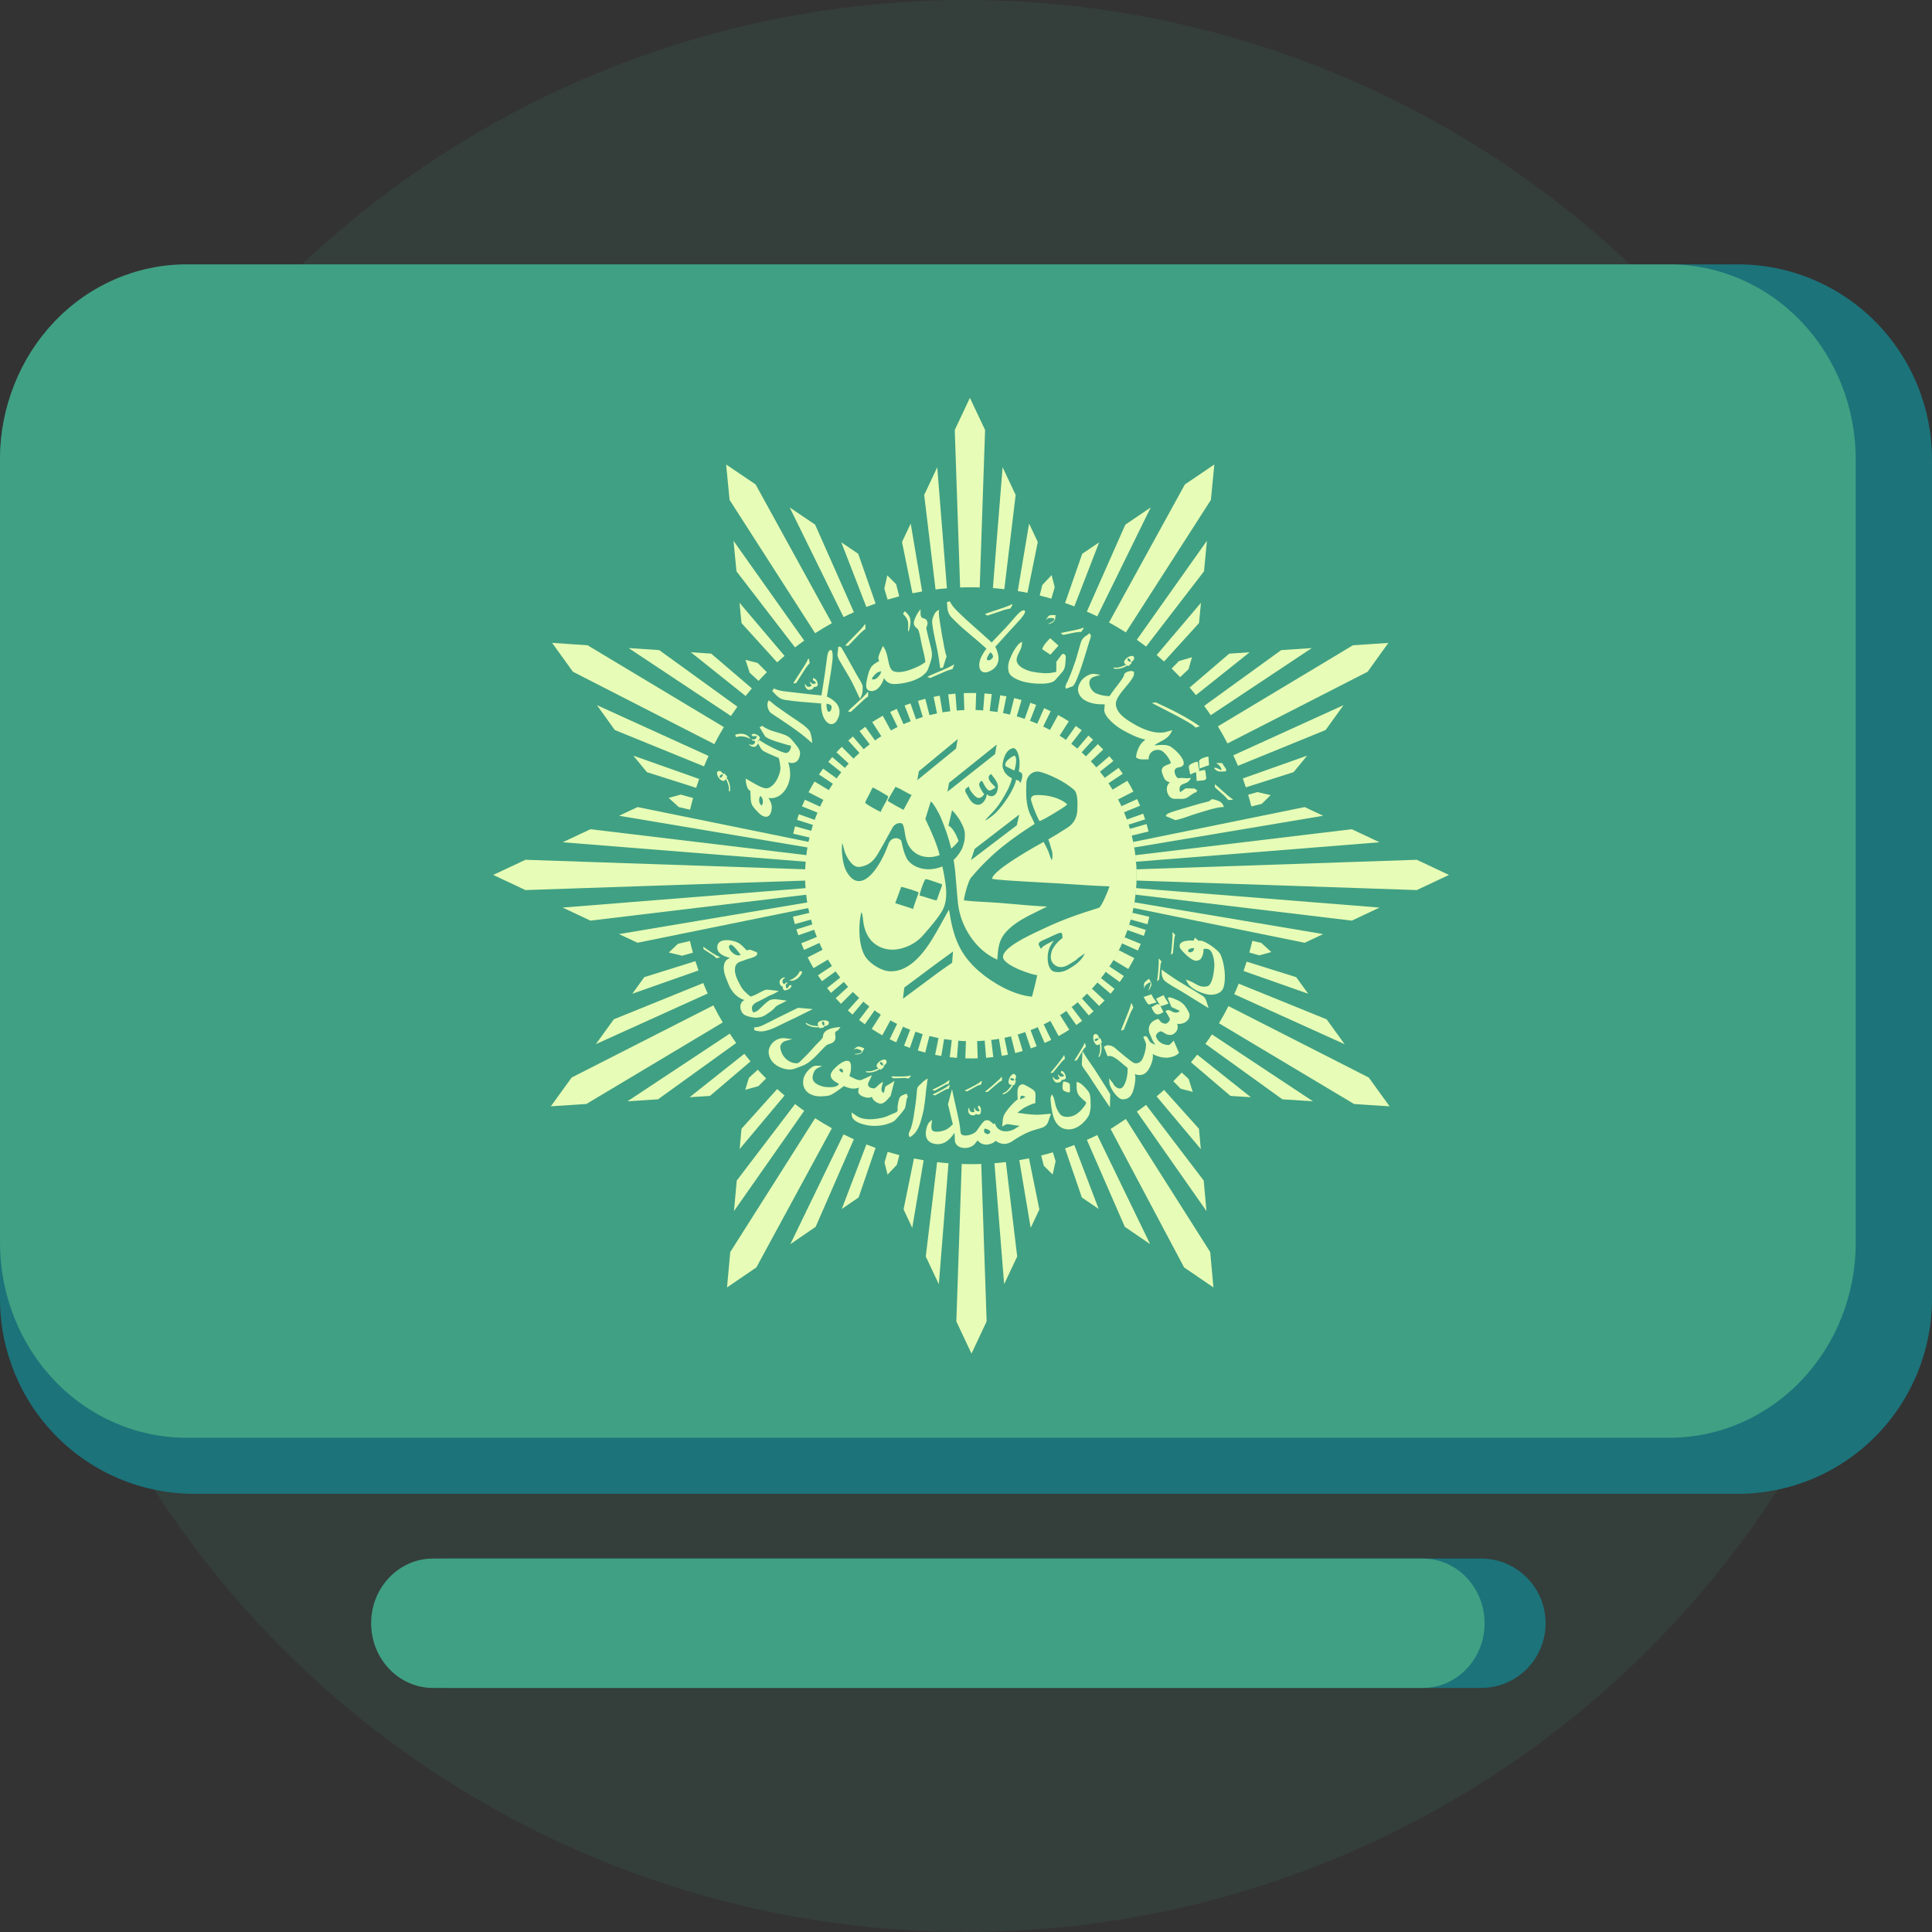<svg width="50" height="50" viewBox="0 0 50 50" fill="none" xmlns="http://www.w3.org/2000/svg">
<rect x="0" y="0" width="50" height="50" fill="#333333" stroke="none"/>
<circle cx="25" cy="25" r="25" fill="#40A083" fill-opacity="0.1"/>
<path d="M44.985 38.66H5.015C3.685 38.658 2.411 38.127 1.471 37.182C0.531 36.238 0.002 34.957 0 33.621V11.88C0.002 10.545 0.531 9.264 1.471 8.319C2.411 7.375 3.685 6.843 5.015 6.842H44.985C46.315 6.843 47.589 7.375 48.529 8.319C49.469 9.264 49.998 10.545 50 11.88V33.621C49.998 34.957 49.469 36.238 48.529 37.182C47.589 38.127 46.315 38.658 44.985 38.66Z" fill="#1C737A"/>
<path fill-rule="evenodd" clip-rule="evenodd" d="M10 42.009C10 41.084 10.746 40.335 11.667 40.335H38.333C39.254 40.335 40 41.084 40 42.009C40 42.934 39.254 43.684 38.333 43.684H11.667C10.746 43.684 10 42.934 10 42.009Z" fill="#1C737A"/>
<path d="M43.21 37.209H4.817C3.54 37.208 2.315 36.676 1.413 35.732C0.51 34.787 0.002 33.507 0 32.171V11.88C0.002 10.545 0.51 9.264 1.413 8.319C2.315 7.375 3.54 6.843 4.817 6.842H43.21C44.487 6.843 45.711 7.375 46.614 8.319C47.517 9.264 48.025 10.545 48.026 11.88V32.171C48.025 33.507 47.517 34.787 46.614 35.732C45.711 36.676 44.487 37.208 43.21 37.209Z" fill="#40A083"/>
<path fill-rule="evenodd" clip-rule="evenodd" d="M9.605 42.009C9.605 41.084 10.322 40.335 11.206 40.335H36.82C37.704 40.335 38.421 41.084 38.421 42.009C38.421 42.934 37.704 43.684 36.82 43.684H11.206C10.322 43.684 9.605 42.934 9.605 42.009Z" fill="#40A083"/>
<path fill-rule="evenodd" clip-rule="evenodd" d="M28.397 29.375L29.765 32.198L29.11 31.75L28.128 29.499C28.219 29.46 28.308 29.419 28.397 29.375ZM32.41 24.348L32.641 24.402L32.902 24.639L32.589 24.724L32.332 24.652C32.36 24.552 32.386 24.451 32.41 24.348ZM32.263 24.887L33.545 25.289L33.856 25.718L32.183 25.129C32.211 25.049 32.238 24.968 32.263 24.887ZM32.058 25.457C32.021 25.549 31.982 25.64 31.941 25.73L34.799 27.024L34.334 26.381L32.058 25.457ZM31.793 26.038L35.423 27.886L35.963 28.632L35.044 28.572L31.547 26.482C31.634 26.336 31.716 26.189 31.793 26.038ZM31.364 26.77L33.98 28.502L33.188 28.45L31.196 27.015C31.254 26.934 31.31 26.853 31.364 26.77ZM30.984 27.294C30.931 27.361 30.878 27.426 30.822 27.491L31.844 28.362L32.372 28.396L30.984 27.294ZM30.584 27.758L30.761 27.923L30.869 28.258L30.555 28.175L30.365 27.982C30.439 27.909 30.512 27.834 30.584 27.758ZM30.126 28.207L31.029 29.212L31.077 29.739L29.933 28.375C29.999 28.32 30.063 28.264 30.126 28.207ZM29.66 28.594C29.581 28.654 29.502 28.713 29.421 28.769L31.224 31.343L31.152 30.553L29.66 28.594ZM29.137 28.959L28.742 29.218L30.644 32.8L31.404 33.319L31.32 32.403L29.137 28.959ZM27.249 29.822L27.319 30.054L27.242 30.397L27.013 30.168L26.946 29.904C27.048 29.879 27.149 29.852 27.249 29.822ZM27.803 29.633C27.724 29.664 27.644 29.693 27.563 29.721L27.998 30.99L28.434 31.288L27.803 29.633ZM26.63 29.977L26.899 31.3L26.674 31.778L26.379 30.024C26.463 30.009 26.546 29.994 26.63 29.977ZM26.032 30.074L26.325 32.517L25.987 33.235L25.736 30.104C25.836 30.096 25.934 30.085 26.032 30.074ZM25.395 30.123L25.534 34.198L25.142 35.031L24.75 34.198L24.889 30.124C24.97 30.127 25.051 30.128 25.132 30.128C25.221 30.128 25.308 30.127 25.395 30.123ZM24.547 30.105L24.297 33.236L23.959 32.518L24.252 30.076C24.349 30.088 24.448 30.097 24.547 30.105ZM23.904 30.027L23.609 31.777L23.384 31.299L23.653 29.981C23.736 29.997 23.82 30.013 23.904 30.027ZM23.275 29.894L23.212 30.143L22.97 30.399L22.891 30.085L22.973 29.809C23.073 29.839 23.174 29.868 23.275 29.894ZM22.66 29.707L22.221 30.99L21.785 31.288L22.422 29.618C22.5 29.649 22.58 29.679 22.66 29.707ZM22.098 29.483C22.008 29.443 21.919 29.4 21.831 29.357L20.454 32.199L21.109 31.75L22.098 29.483ZM21.529 29.199L19.575 32.8L18.815 33.319L18.899 32.403L21.095 28.939C21.236 29.03 21.381 29.117 21.529 29.199ZM20.813 28.748L18.995 31.343L19.067 30.553L20.576 28.572C20.653 28.632 20.733 28.691 20.813 28.748ZM20.304 28.352C20.239 28.297 20.176 28.241 20.113 28.184L19.19 29.212L19.142 29.738L20.304 28.352ZM19.827 27.91L19.627 28.109L19.288 28.205L19.381 27.895L19.611 27.684C19.681 27.761 19.753 27.836 19.827 27.91ZM19.423 27.469L18.375 28.362L17.847 28.396L19.263 27.272C19.315 27.339 19.369 27.404 19.423 27.469ZM19.052 26.993C18.995 26.913 18.94 26.831 18.886 26.75L16.238 28.502L17.03 28.45L19.052 26.993ZM18.705 26.461C18.619 26.317 18.538 26.17 18.462 26.019L14.795 27.886L14.256 28.631L15.175 28.571L18.705 26.461ZM18.316 25.712L15.42 27.023L15.885 26.38L18.2 25.441C18.236 25.533 18.275 25.623 18.316 25.712ZM18.077 25.115C18.049 25.035 18.022 24.955 17.997 24.874L16.673 25.289L16.364 25.718L18.077 25.115ZM17.933 24.655L17.652 24.734L17.309 24.652L17.542 24.427L17.856 24.353C17.879 24.455 17.905 24.555 17.933 24.655ZM20.936 23.497C20.926 23.449 20.918 23.401 20.91 23.352L16.021 24.174L16.499 24.398L20.936 23.497ZM20.882 23.153L15.28 23.826L14.562 23.488L20.866 22.984C20.87 23.041 20.875 23.097 20.882 23.153ZM20.856 22.789C20.855 22.747 20.854 22.705 20.854 22.664C20.854 22.608 20.855 22.553 20.857 22.498L13.598 22.251L12.765 22.643L13.598 23.035L20.856 22.789ZM20.869 22.302L14.562 21.798L15.28 21.46L20.887 22.133C20.88 22.189 20.874 22.246 20.869 22.302ZM20.916 21.935C20.924 21.887 20.933 21.839 20.943 21.791L16.499 20.887L16.021 21.112L20.916 21.935ZM17.859 20.955L17.566 20.887L17.305 20.649L17.618 20.564L17.937 20.653C17.909 20.753 17.883 20.853 17.859 20.955ZM18.016 20.389L16.741 19.983L16.39 19.556L18.095 20.16C18.068 20.236 18.041 20.312 18.016 20.389ZM18.22 19.834C18.257 19.743 18.297 19.653 18.338 19.564L15.448 18.249L15.911 18.893L18.22 19.834ZM18.487 19.258L14.826 17.384L14.288 16.637L15.207 16.7L18.733 18.817C18.646 18.962 18.564 19.108 18.487 19.258ZM18.916 18.53L16.269 16.772L17.061 16.825L19.084 18.289C19.027 18.368 18.971 18.449 18.916 18.53ZM19.296 18.012C19.349 17.945 19.403 17.88 19.458 17.816L18.406 16.916L17.879 16.88L19.296 18.012ZM19.631 17.621L19.403 17.412L19.293 17.077L19.607 17.157L19.847 17.396C19.774 17.47 19.702 17.544 19.631 17.621ZM20.113 17.142L19.19 16.125L19.139 15.6L20.304 16.974C20.239 17.029 20.175 17.085 20.113 17.142ZM20.575 16.755C20.653 16.694 20.732 16.636 20.813 16.579L18.983 13.996L19.06 14.786L20.575 16.755ZM21.095 16.387C21.236 16.296 21.381 16.21 21.529 16.128L19.555 12.537L18.792 12.021L18.881 12.937L21.095 16.387ZM21.831 15.97L20.437 13.133L21.095 13.577L22.099 15.844C22.009 15.884 21.919 15.926 21.831 15.97ZM22.421 15.708C22.5 15.677 22.58 15.648 22.66 15.62L22.211 14.332L21.773 14.035L22.421 15.708ZM22.971 15.518L22.886 15.234L22.963 14.89L23.192 15.119L23.271 15.433C23.171 15.46 23.071 15.488 22.971 15.518ZM23.614 15.354L23.344 14.027L23.569 13.55L23.865 15.307C23.781 15.321 23.698 15.337 23.614 15.354ZM24.212 15.256L23.918 12.81L24.256 12.092L24.506 15.225C24.408 15.233 24.309 15.243 24.212 15.256ZM24.848 15.204L24.709 11.128L25.101 10.296L25.494 11.128L25.355 15.202C25.281 15.2 25.207 15.198 25.132 15.198C25.037 15.198 24.942 15.201 24.848 15.204ZM25.696 15.22L25.947 12.091L26.285 12.809L25.992 15.248C25.894 15.237 25.795 15.227 25.696 15.22ZM26.339 15.297L26.633 13.55L26.858 14.027L26.591 15.342C26.507 15.325 26.424 15.311 26.339 15.297ZM26.907 15.412L26.975 15.14L27.216 14.883L27.296 15.197L27.209 15.493C27.11 15.464 27.009 15.437 26.907 15.412ZM27.564 15.606L28.008 14.332L28.446 14.036L27.804 15.694C27.724 15.662 27.645 15.634 27.564 15.606ZM28.128 15.827C28.219 15.867 28.308 15.908 28.397 15.951L29.781 13.132L29.124 13.577L28.128 15.827ZM28.701 16.109L30.665 12.537L31.427 12.021L31.338 12.937L29.137 16.367C28.995 16.276 28.849 16.19 28.701 16.109ZM29.421 16.557L31.235 13.995L31.16 14.785L29.661 16.733C29.581 16.673 29.502 16.614 29.421 16.557ZM29.934 16.952C29.999 17.007 30.063 17.063 30.126 17.12L31.03 16.125L31.081 15.6L29.934 16.952ZM30.322 17.302L30.51 17.109L30.848 17.009L30.759 17.32L30.542 17.524C30.47 17.449 30.396 17.374 30.322 17.302ZM30.787 17.794L31.813 16.916L32.341 16.88L30.95 17.99C30.897 17.923 30.842 17.858 30.787 17.794ZM31.164 18.268C31.222 18.347 31.279 18.428 31.334 18.51L33.949 16.772L33.157 16.825L31.164 18.268ZM31.519 18.798C31.606 18.942 31.69 19.089 31.768 19.24L35.394 17.385L35.931 16.638L35.013 16.7L31.519 18.798ZM31.918 19.547L34.771 18.249L34.307 18.893L32.038 19.819C31.999 19.727 31.96 19.636 31.918 19.547ZM32.164 20.146C32.192 20.222 32.218 20.299 32.243 20.376L33.478 19.983L33.829 19.556L32.164 20.146ZM32.302 20.568L32.54 20.499L32.884 20.578L32.653 20.805L32.385 20.87C32.359 20.768 32.332 20.668 32.302 20.568ZM29.321 21.791L33.765 20.887L34.243 21.112L29.348 21.934C29.34 21.887 29.331 21.839 29.321 21.791ZM34.984 21.46L29.378 22.133C29.384 22.189 29.39 22.245 29.395 22.302L35.702 21.798L34.984 21.46ZM29.382 23.153L34.984 23.826L35.702 23.488L29.398 22.984C29.395 23.041 29.389 23.097 29.382 23.153ZM29.329 23.497L33.765 24.399L34.243 24.174L29.355 23.352C29.347 23.401 29.338 23.449 29.329 23.497ZM36.666 22.251L37.499 22.643L36.666 23.035L29.409 22.789C29.41 22.747 29.411 22.705 29.411 22.664C29.411 22.608 29.41 22.553 29.407 22.498L36.666 22.251Z" fill="#E7FCB6"/>
<path fill-rule="evenodd" clip-rule="evenodd" d="M29.236 21.452L29.673 21.326C29.692 21.39 29.709 21.454 29.725 21.518L29.284 21.626C29.269 21.567 29.253 21.509 29.236 21.452ZM21.007 23.793L20.57 23.916C20.552 23.852 20.536 23.789 20.521 23.725L20.964 23.621C20.976 23.678 20.991 23.736 21.007 23.793ZM29.303 23.623L29.745 23.726C29.73 23.791 29.714 23.855 29.696 23.919L29.258 23.797C29.274 23.74 29.289 23.681 29.303 23.623ZM29.22 23.93L29.653 24.067C29.637 24.118 29.62 24.169 29.602 24.22L29.173 24.069C29.189 24.023 29.205 23.977 29.22 23.93ZM29.102 24.257L29.523 24.428C29.5 24.486 29.475 24.544 29.449 24.6L29.035 24.413C29.059 24.362 29.081 24.309 29.102 24.257ZM28.951 24.59C28.907 24.676 28.86 24.761 28.811 24.844L29.2 25.077C29.255 24.985 29.307 24.892 29.356 24.796L28.951 24.59ZM28.706 25.009L29.085 25.26C29.05 25.312 29.015 25.364 28.978 25.415L28.61 25.149C28.643 25.104 28.675 25.057 28.706 25.009ZM28.489 25.31C28.459 25.348 28.428 25.385 28.396 25.423L28.742 25.717C28.776 25.676 28.811 25.634 28.844 25.592L28.489 25.31ZM28.254 25.582L28.586 25.892C28.54 25.94 28.494 25.988 28.446 26.034L28.128 25.711C28.171 25.669 28.213 25.626 28.254 25.582ZM27.996 25.835C27.96 25.868 27.923 25.9 27.886 25.931L28.178 26.279C28.219 26.244 28.259 26.209 28.3 26.172L27.996 25.835ZM27.73 26.057L28.005 26.418C27.955 26.456 27.905 26.493 27.854 26.529L27.593 26.157C27.64 26.124 27.685 26.091 27.73 26.057ZM27.431 26.267C27.35 26.318 27.266 26.368 27.181 26.414L27.397 26.813C27.491 26.762 27.584 26.707 27.673 26.649L27.431 26.267ZM27.007 26.504L27.205 26.913C27.149 26.94 27.092 26.966 27.035 26.992L26.854 26.575C26.905 26.553 26.957 26.529 27.007 26.504ZM26.668 26.653L26.829 27.077C26.779 27.096 26.729 27.115 26.677 27.133L26.53 26.703C26.577 26.687 26.622 26.67 26.668 26.653ZM26.337 26.765L26.467 27.2C26.403 27.219 26.339 27.237 26.274 27.253L26.163 26.812C26.221 26.798 26.279 26.782 26.337 26.765ZM25.994 26.851L26.085 27.296C26.032 27.306 25.979 27.316 25.926 27.325L25.851 26.877C25.899 26.869 25.946 26.861 25.994 26.851ZM25.652 26.906L25.706 27.357C25.645 27.365 25.583 27.371 25.52 27.376L25.483 26.923C25.54 26.919 25.596 26.913 25.652 26.906ZM25.288 26.935L25.303 27.389C25.247 27.391 25.19 27.392 25.134 27.392C25.083 27.392 25.033 27.391 24.983 27.39L24.998 26.936C25.043 26.937 25.089 26.938 25.134 26.938C25.185 26.938 25.237 26.937 25.288 26.935ZM24.802 26.925L24.766 27.378C24.704 27.373 24.641 27.368 24.579 27.36L24.633 26.909C24.69 26.915 24.746 26.921 24.802 26.925ZM24.435 26.881L24.36 27.329C24.306 27.32 24.253 27.31 24.201 27.3L24.291 26.854C24.339 26.864 24.387 26.873 24.435 26.881ZM24.056 26.8L23.945 27.241C23.881 27.224 23.817 27.206 23.754 27.187L23.883 26.752C23.941 26.768 23.998 26.785 24.056 26.8ZM23.695 26.689L23.548 27.119C23.497 27.101 23.447 27.082 23.397 27.062L23.559 26.638C23.604 26.655 23.65 26.672 23.695 26.689ZM23.375 26.559L23.194 26.975C23.136 26.95 23.08 26.923 23.025 26.895L23.223 26.486C23.273 26.512 23.324 26.536 23.375 26.559ZM23.05 26.395C22.967 26.348 22.884 26.297 22.804 26.245L22.561 26.628C22.65 26.687 22.741 26.742 22.834 26.794L23.05 26.395ZM22.643 26.136L22.382 26.508C22.332 26.471 22.282 26.434 22.233 26.396L22.508 26.035C22.552 26.069 22.598 26.103 22.643 26.136ZM22.354 25.909C22.317 25.877 22.28 25.845 22.245 25.813L21.942 26.15C21.981 26.186 22.021 26.222 22.062 26.257L22.354 25.909ZM22.085 25.658L21.764 25.978C21.717 25.931 21.672 25.883 21.627 25.834L21.962 25.527C22.002 25.572 22.043 25.615 22.085 25.658ZM21.852 25.4C21.821 25.363 21.79 25.326 21.76 25.288L21.405 25.57C21.438 25.612 21.472 25.654 21.506 25.695L21.852 25.4ZM21.641 25.128L21.273 25.393C21.237 25.343 21.202 25.291 21.168 25.24L21.547 24.989C21.577 25.036 21.609 25.082 21.641 25.128ZM21.444 24.824C21.396 24.741 21.35 24.657 21.306 24.571L20.902 24.777C20.95 24.872 21 24.965 21.054 25.056L21.444 24.824ZM21.223 24.396L20.809 24.583C20.784 24.527 20.76 24.47 20.737 24.412L21.157 24.241C21.179 24.293 21.201 24.345 21.223 24.396ZM21.089 24.055L20.66 24.205C20.643 24.155 20.626 24.104 20.61 24.053L21.044 23.917C21.058 23.964 21.073 24.009 21.089 24.055ZM20.97 21.679L20.527 21.576C20.542 21.512 20.559 21.448 20.576 21.385L21.014 21.507C20.998 21.564 20.983 21.621 20.97 21.679ZM21.06 21.356L20.627 21.218C20.643 21.17 20.659 21.121 20.676 21.073L21.105 21.225C21.089 21.268 21.074 21.312 21.06 21.356ZM21.176 21.039L20.755 20.868C20.779 20.81 20.804 20.754 20.83 20.697L21.243 20.885C21.22 20.936 21.198 20.988 21.176 21.039ZM21.329 20.711C21.373 20.625 21.42 20.542 21.469 20.46L21.08 20.226C21.025 20.317 20.973 20.409 20.925 20.504L21.329 20.711ZM21.573 20.296L21.195 20.044C21.23 19.993 21.265 19.942 21.302 19.892L21.67 20.158C21.637 20.204 21.604 20.25 21.573 20.296ZM21.79 20C21.821 19.962 21.851 19.925 21.883 19.889L21.538 19.593C21.503 19.634 21.469 19.675 21.435 19.717L21.79 20ZM21.982 19.777L21.648 19.47C21.692 19.421 21.737 19.374 21.784 19.328L22.105 19.648C22.063 19.69 22.022 19.733 21.982 19.777ZM22.258 19.502C22.293 19.469 22.33 19.438 22.367 19.406L22.073 19.06C22.033 19.095 21.993 19.13 21.953 19.166L22.258 19.502ZM22.522 19.281L22.245 18.921C22.294 18.883 22.344 18.846 22.395 18.81L22.657 19.18C22.611 19.212 22.566 19.246 22.522 19.281ZM22.818 19.07C22.899 19.018 22.982 18.969 23.065 18.922L22.846 18.524C22.753 18.576 22.662 18.63 22.573 18.688L22.818 19.07ZM23.238 18.832L23.038 18.424C23.094 18.397 23.15 18.37 23.207 18.345L23.391 18.76C23.339 18.783 23.289 18.807 23.238 18.832ZM23.575 18.682L23.411 18.259C23.461 18.239 23.512 18.22 23.562 18.203L23.712 18.631C23.666 18.648 23.62 18.665 23.575 18.682ZM23.887 18.574L23.757 18.139C23.82 18.119 23.883 18.102 23.947 18.085L24.059 18.525C24.001 18.54 23.944 18.556 23.887 18.574ZM24.253 18.479L24.162 18.035C24.214 18.023 24.267 18.013 24.32 18.004L24.395 18.452C24.348 18.46 24.3 18.469 24.253 18.479ZM24.594 18.422L24.54 17.971C24.602 17.963 24.664 17.957 24.726 17.951L24.762 18.404C24.706 18.409 24.65 18.415 24.594 18.422ZM24.958 18.392L24.942 17.938C25.006 17.935 25.07 17.934 25.134 17.934C25.177 17.934 25.22 17.935 25.263 17.936L25.248 18.39C25.21 18.389 25.172 18.388 25.134 18.388C25.074 18.388 25.016 18.389 24.958 18.392ZM25.443 18.399L25.479 17.946C25.541 17.951 25.604 17.957 25.666 17.963L25.612 18.415C25.556 18.409 25.499 18.404 25.443 18.399ZM25.811 18.442L25.887 17.994C25.94 18.003 25.993 18.012 26.046 18.022L25.955 18.468C25.907 18.458 25.859 18.449 25.811 18.442ZM26.136 18.507L26.246 18.066C26.311 18.081 26.375 18.099 26.438 18.117L26.309 18.552C26.252 18.537 26.195 18.521 26.136 18.507ZM26.515 18.617L26.665 18.188C26.715 18.206 26.766 18.224 26.816 18.243L26.652 18.667C26.607 18.65 26.561 18.633 26.515 18.617ZM26.838 18.743L27.022 18.328C27.079 18.353 27.136 18.379 27.192 18.406L26.992 18.814C26.941 18.789 26.89 18.765 26.838 18.743ZM27.166 18.903C27.251 18.95 27.334 18.999 27.416 19.05L27.661 18.668C27.571 18.611 27.479 18.556 27.384 18.505L27.166 18.903ZM27.579 19.159L27.842 18.788C27.893 18.824 27.944 18.861 27.994 18.899L27.716 19.259C27.671 19.225 27.626 19.191 27.579 19.159ZM27.873 19.384C27.911 19.415 27.948 19.447 27.984 19.48L28.289 19.144C28.249 19.108 28.209 19.072 28.167 19.038L27.873 19.384ZM28.095 19.583L28.412 19.258C28.46 19.304 28.507 19.351 28.552 19.398L28.222 19.71C28.18 19.666 28.138 19.624 28.095 19.583ZM28.365 19.866C28.397 19.903 28.428 19.94 28.458 19.978L28.813 19.695C28.78 19.654 28.745 19.612 28.71 19.571L28.365 19.866ZM28.581 20.137L28.949 19.871C28.986 19.921 29.022 19.972 29.057 20.024L28.679 20.276C28.648 20.228 28.615 20.182 28.581 20.137ZM28.785 20.44C28.836 20.522 28.884 20.607 28.929 20.693L29.333 20.485C29.284 20.39 29.231 20.298 29.175 20.206L28.785 20.44ZM29.015 20.868L29.429 20.68C29.455 20.736 29.481 20.794 29.505 20.852L29.084 21.023C29.062 20.971 29.039 20.92 29.015 20.868ZM29.157 21.211C29.173 21.255 29.188 21.298 29.203 21.343L29.636 21.205C29.62 21.156 29.603 21.107 29.585 21.059L29.157 21.211Z" fill="#E7FCB6"/>
<path fill-rule="evenodd" clip-rule="evenodd" d="M29.416 22.66C29.416 25.027 27.495 26.947 25.126 26.947C22.756 26.947 20.835 25.027 20.835 22.66C20.835 20.292 22.756 18.373 25.126 18.373C27.495 18.373 29.416 20.292 29.416 22.66ZM27.172 24.504C27.192 24.462 27.24 24.384 27.274 24.338C27.253 24.352 27.219 24.369 27.18 24.389C27.085 24.437 26.963 24.498 26.941 24.561L26.885 24.46C26.867 24.387 26.92 24.364 27.05 24.307C27.102 24.285 27.166 24.257 27.242 24.218C27.251 24.215 27.259 24.211 27.266 24.208C27.304 24.192 27.326 24.183 27.381 24.158C27.495 24.107 27.495 24.174 27.494 24.253C27.494 24.263 27.494 24.273 27.494 24.283C27.395 24.334 27.252 24.521 27.23 24.59C27.229 24.591 27.228 24.594 27.227 24.596C27.202 24.672 27.131 24.881 27.331 24.996C27.435 25.055 27.557 25.024 27.642 24.972C27.647 24.969 27.655 24.965 27.664 24.959C27.737 24.917 27.915 24.813 27.902 24.782L27.908 24.79L28.074 24.673C27.991 24.872 27.804 24.996 27.621 25.097C27.523 25.151 27.372 25.18 27.263 25.14C27.17 25.105 27.129 24.973 27.118 24.88C27.105 24.757 27.118 24.617 27.172 24.504ZM23.739 20.191L23.78 19.96L24.785 19.128L24.742 19.374L23.739 20.191ZM23.382 20.96C23.341 20.939 22.975 20.738 22.975 20.725C22.975 20.701 23.084 20.518 23.141 20.421C23.158 20.392 23.171 20.371 23.175 20.364C23.181 20.366 23.188 20.369 23.194 20.372C23.257 20.398 23.297 20.414 23.363 20.455C23.389 20.471 23.571 20.57 23.593 20.573L23.382 20.96ZM22.475 20.596C22.459 20.619 22.388 20.763 22.391 20.773C22.402 20.814 22.75 20.996 22.794 21.014C22.796 20.988 22.891 20.812 22.901 20.796C22.925 20.757 22.996 20.63 22.984 20.608C22.975 20.596 22.616 20.382 22.586 20.382C22.58 20.382 22.557 20.431 22.532 20.483C22.51 20.53 22.487 20.579 22.475 20.596ZM25.795 19.27L24.561 20.259L24.52 20.49L25.752 19.516L25.795 19.27ZM25.081 20.355C25.066 20.424 25.216 20.61 25.291 20.643C25.365 20.677 25.441 20.607 25.469 20.554C25.465 20.548 25.46 20.541 25.455 20.534C25.409 20.466 25.345 20.372 25.338 20.296C25.348 20.264 25.367 20.238 25.384 20.214L25.386 20.211C25.391 20.213 25.398 20.214 25.406 20.216C25.413 20.217 25.421 20.218 25.425 20.22C25.425 20.22 25.427 20.223 25.43 20.23C25.451 20.275 25.541 20.465 25.616 20.46C25.641 20.458 25.72 20.413 25.764 20.38C25.741 20.348 25.728 20.335 25.711 20.32C25.704 20.314 25.697 20.307 25.688 20.298C25.629 20.239 25.594 20.19 25.587 20.136C25.581 20.085 25.604 20.067 25.636 20.041C25.641 20.038 25.645 20.034 25.65 20.03C25.659 20.043 25.672 20.06 25.688 20.08C25.734 20.14 25.801 20.225 25.821 20.308C25.834 20.357 25.825 20.433 25.797 20.503C25.762 20.59 25.653 20.659 25.537 20.554C25.535 20.659 25.433 20.861 25.271 20.823C25.151 20.795 25.099 20.701 25.003 20.526C25.002 20.523 24.999 20.519 24.997 20.515C24.958 20.443 24.981 20.403 25.081 20.355ZM26.19 20.141C26.095 20.102 26.009 20.008 25.993 19.969C25.988 19.955 25.982 19.942 25.976 19.93C25.957 19.888 25.94 19.853 25.948 19.779C25.961 19.656 26.029 19.377 26.238 19.361C26.328 19.382 26.386 19.585 26.386 19.742C26.386 19.852 26.382 19.876 26.367 19.96L26.366 19.965C26.369 19.966 26.371 19.967 26.373 19.968C26.41 19.985 26.448 20.003 26.453 20.035C26.466 20.105 26.445 20.164 26.419 20.238C26.416 20.247 26.413 20.256 26.409 20.266C26.404 20.258 26.4 20.25 26.396 20.244C26.371 20.204 26.371 20.203 26.297 20.181C26.237 20.46 25.954 20.849 25.781 21.025C25.707 21.101 25.535 21.228 25.497 21.231C25.521 21.195 25.631 21.079 25.693 21.015C25.704 21.003 25.714 20.993 25.721 20.985C25.733 20.972 25.823 20.876 25.911 20.733C25.914 20.728 25.917 20.724 25.92 20.719C26.009 20.572 26.146 20.35 26.19 20.141ZM26.161 19.898C26.192 19.914 26.214 19.926 26.255 19.939C26.279 19.846 26.293 19.773 26.297 19.713C26.301 19.645 26.293 19.569 26.251 19.557C26.197 19.572 26.037 19.677 26.017 19.77C26.008 19.826 26.032 19.837 26.073 19.854C26.086 19.859 26.1 19.866 26.116 19.874C26.134 19.883 26.148 19.891 26.161 19.898ZM22.144 22.789C22.509 22.909 22.866 22.21 22.994 21.841C23.048 21.684 23.229 21.641 23.326 21.759C23.332 21.786 23.338 21.812 23.343 21.836C23.372 21.966 23.396 22.073 23.464 22.21C23.556 22.395 23.918 22.613 24.388 22.424C24.429 22.608 24.463 22.79 24.482 22.983C24.497 23.131 24.488 23.321 24.433 23.467C24.373 23.642 24.117 23.948 23.872 24.224C23.774 24.335 23.551 24.513 23.237 24.565C22.988 24.607 22.767 24.539 22.602 24.396C22.467 24.278 22.369 24.077 22.344 23.864C22.343 23.857 22.342 23.85 22.341 23.842C22.329 23.735 22.317 23.63 22.297 23.608C22.237 23.736 22.165 24.483 22.432 24.809C22.547 24.951 22.813 25.135 23.049 25.138C23.469 25.143 23.828 24.795 24.138 24.284C24.255 24.091 24.37 23.882 24.452 23.732C24.503 23.64 24.541 23.57 24.56 23.541C24.665 24.21 24.805 24.673 25.34 25.139C25.686 25.439 26.235 25.755 26.708 25.794C26.748 25.648 26.82 25.361 26.843 25.234C26.77 25.252 25.957 24.989 25.957 24.764C25.957 24.52 26.625 24.211 26.94 24.065C26.976 24.048 27.007 24.034 27.032 24.022C27.477 23.809 27.964 23.638 28.437 23.495C28.511 23.473 28.697 23.004 28.714 22.939C28.347 22.926 27.979 22.902 27.612 22.877C27.449 22.865 27.202 22.851 26.938 22.837C26.349 22.804 25.677 22.767 25.677 22.74C25.677 22.524 26.896 21.848 27.009 21.788C27.059 21.879 27.115 21.993 27.135 22.042C27.14 22.055 27.148 22.078 27.156 22.104C27.177 22.166 27.205 22.249 27.222 22.261C27.241 22.221 27.244 22.082 27.226 22.031C27.22 22.014 27.211 21.981 27.2 21.942C27.179 21.867 27.151 21.771 27.131 21.723C27.276 21.641 27.405 21.559 27.514 21.49C27.55 21.467 27.584 21.446 27.616 21.426C27.798 21.314 27.876 21.147 27.882 20.951C27.882 20.946 27.882 20.941 27.883 20.935C27.887 20.8 27.896 20.533 27.801 20.446C27.545 20.211 27.107 20.021 26.907 19.974C26.745 19.937 26.569 20.062 26.562 20.265C26.562 20.28 26.562 20.294 26.561 20.309C26.558 20.401 26.555 20.49 26.559 20.579C26.563 20.695 26.576 20.809 26.608 20.93C26.632 21.018 26.668 21.091 26.706 21.167C26.73 21.215 26.754 21.265 26.777 21.322C26.227 21.679 25.69 22.044 25.133 22.712C25.07 22.766 24.959 23.165 24.945 23.301C25.134 23.325 25.329 23.335 25.525 23.345C25.641 23.352 25.757 23.358 25.873 23.367C26.014 23.378 26.155 23.39 26.295 23.403C26.566 23.427 26.835 23.451 27.1 23.461C27.018 23.504 26.935 23.544 26.853 23.584C26.585 23.715 26.323 23.843 26.111 24.042C25.904 24.237 25.845 24.404 25.821 24.692L25.81 24.836C25.256 24.598 24.863 23.987 24.794 23.393C24.777 23.246 24.765 23.084 24.752 22.925C24.734 22.697 24.716 22.474 24.687 22.305L24.679 22.255C24.784 22.16 24.881 22.018 24.913 21.924C24.961 21.785 24.974 21.709 24.97 21.567C24.966 21.412 24.803 21.127 24.64 20.969L24.545 21.367C24.64 21.403 24.749 21.591 24.807 21.765C24.745 21.845 24.681 21.91 24.618 21.962C24.552 21.687 24.465 21.437 24.341 21.14C24.331 21.11 24.151 20.761 24.087 20.744L23.948 21.195C24.144 21.605 24.26 21.892 24.316 22.122L24.318 22.131C24.312 22.133 24.305 22.135 24.299 22.137C24.286 22.141 24.273 22.145 24.261 22.149C24.008 22.226 23.726 22.171 23.559 21.948C23.48 21.843 23.455 21.748 23.43 21.627C23.425 21.604 23.421 21.576 23.416 21.546C23.401 21.451 23.383 21.337 23.34 21.308C23.202 21.276 23.121 21.375 23.094 21.426C22.994 21.617 22.762 22.03 22.708 22.115C22.584 22.312 22.477 22.389 22.274 22.432C22.071 22.475 21.946 22.233 21.881 22.095C21.865 22.061 21.847 21.993 21.831 21.932C21.817 21.88 21.805 21.834 21.797 21.818C21.776 21.958 21.791 22.219 21.85 22.416C21.891 22.551 22.003 22.743 22.144 22.789ZM26.899 21.247C26.834 21.128 26.755 20.926 26.75 20.91C26.747 20.902 26.744 20.895 26.742 20.887C26.708 20.79 26.677 20.702 26.681 20.675C26.692 20.61 26.725 20.578 26.842 20.576C27.103 20.57 27.421 20.639 27.621 20.815C27.592 20.857 27.433 20.955 27.271 21.052C27.109 21.15 26.943 21.247 26.899 21.247ZM26.379 21.08L25.223 21.97L25.127 22.262L26.314 21.359L26.379 21.08ZM23.312 22.952C23.36 22.947 23.771 23.084 23.772 23.092C23.775 23.106 23.746 23.184 23.714 23.271C23.676 23.376 23.633 23.493 23.636 23.524L23.169 23.373L23.322 22.956L23.312 22.952ZM24.271 22.848C24.321 22.866 24.36 22.88 24.376 22.884C24.391 22.9 24.356 22.989 24.334 23.044C24.329 23.056 24.324 23.067 24.321 23.075C24.291 23.157 24.261 23.246 24.245 23.294C24.227 23.309 24.151 23.284 24.091 23.264C24.071 23.257 24.052 23.251 24.038 23.247C24.022 23.242 23.994 23.234 23.963 23.224C23.896 23.203 23.813 23.177 23.799 23.179C23.794 23.131 23.918 22.76 23.955 22.753C23.985 22.747 24.155 22.807 24.271 22.848ZM23.388 25.684C23.393 25.642 23.398 25.6 23.403 25.558C23.518 25.473 23.637 25.384 23.758 25.293C24.049 25.075 24.355 24.847 24.664 24.625L24.64 24.917C24.355 25.111 24.088 25.31 23.819 25.512C23.671 25.623 23.522 25.734 23.369 25.846C23.375 25.791 23.381 25.738 23.388 25.684Z" fill="#E7FCB6"/>
<path fill-rule="evenodd" clip-rule="evenodd" d="M25.479 25.901C25.36 25.91 25.268 25.889 25.216 25.811C25.232 25.768 25.278 25.73 25.304 25.737C25.368 25.755 25.477 25.866 25.479 25.901Z" fill="#E7FCB6"/>
<path fill-rule="evenodd" clip-rule="evenodd" d="M24.805 26.065C24.599 26.187 24.274 26.185 24.1 26.226C24.178 26.25 24.412 26.277 24.553 26.259C24.633 26.249 24.742 26.222 24.808 26.182C24.935 26.106 25.114 25.936 25.121 25.936C25.215 26.015 25.443 26.173 25.533 26.007C25.575 25.929 25.555 25.907 25.555 25.857C25.555 25.819 25.538 25.742 25.53 25.714C25.515 25.66 25.493 25.616 25.437 25.595C25.362 25.566 25.334 25.564 25.25 25.652C25.202 25.701 25.162 25.758 25.121 25.812C25.039 25.918 24.896 26.01 24.805 26.065Z" fill="#E7FCB6"/>
<path fill-rule="evenodd" clip-rule="evenodd" d="M18.197 24.5L18.211 24.567L18.483 24.742L18.538 24.799L18.626 24.779L18.628 24.765C18.567 24.742 18.526 24.722 18.449 24.672C18.27 24.555 18.211 24.503 18.197 24.5ZM23.063 27.859L23.112 27.906L23.434 27.898L23.512 27.914L23.573 27.847L23.568 27.835C23.503 27.85 23.459 27.857 23.367 27.859C23.154 27.862 23.076 27.852 23.063 27.859ZM24.126 28.207L24.191 28.227L24.473 28.071L24.55 28.049L24.574 27.962L24.564 27.954C24.513 27.996 24.477 28.023 24.396 28.067C24.208 28.169 24.134 28.196 24.126 28.207ZM24.133 28.33C24.141 28.318 24.215 28.292 24.403 28.189C24.484 28.145 24.521 28.119 24.571 28.076L24.582 28.084L24.557 28.172L24.481 28.193L24.198 28.349L24.133 28.33ZM24.965 28.226L25.03 28.246L25.312 28.09L25.389 28.069L25.413 27.982L25.402 27.973C25.352 28.016 25.316 28.042 25.235 28.086C25.047 28.188 24.973 28.215 24.965 28.226ZM25.491 28.256L25.558 28.26L25.859 28.004L25.928 27.966L25.931 27.875L25.919 27.87C25.88 27.923 25.809 27.983 25.741 28.044C25.582 28.187 25.496 28.243 25.491 28.256ZM27.183 27.77L27.25 27.761L27.499 27.454L27.56 27.404L27.546 27.314L27.533 27.311C27.505 27.37 27.447 27.442 27.39 27.515C27.26 27.685 27.186 27.756 27.183 27.77ZM27.805 27.453L27.871 27.437L28.049 27.144L28.104 27.087L28.082 26.999L28.068 26.998C28.046 27.06 27.995 27.137 27.947 27.216C27.836 27.397 27.806 27.439 27.805 27.453ZM29.948 25.394L29.999 25.349L30.035 24.956L30.058 24.88L29.997 24.813L29.984 24.818C29.994 24.883 29.985 24.975 29.979 25.066C29.965 25.28 29.942 25.38 29.948 25.394ZM30.305 24.712L30.356 24.667L30.392 24.274L30.415 24.198L30.354 24.131L30.341 24.136C30.351 24.201 30.342 24.293 30.336 24.384C30.323 24.599 30.3 24.699 30.305 24.712ZM29.02 26.672L29.084 26.646L29.257 26.212L29.301 26.126L29.331 26.073L29.287 25.967L29.273 25.967C29.237 26.155 28.98 26.689 29.02 26.672ZM20.764 25.15L20.7 25.13C20.651 25.26 20.508 25.352 20.422 25.37C20.486 25.396 20.579 25.375 20.657 25.309C20.704 25.27 20.75 25.197 20.764 25.15ZM25.351 28.757C25.308 28.765 25.273 28.753 25.259 28.74C25.241 28.723 25.237 28.707 25.223 28.667C25.203 28.68 25.204 28.733 25.222 28.766C25.214 28.782 25.159 28.793 25.127 28.771C25.078 28.737 25.084 28.682 25.082 28.664C25.068 28.678 25.055 28.701 25.057 28.735C25.062 28.838 25.112 28.848 25.136 28.858C25.178 28.874 25.237 28.867 25.256 28.828C25.29 28.848 25.318 28.852 25.358 28.838C25.369 28.835 25.385 28.791 25.387 28.753C25.389 28.716 25.393 28.644 25.326 28.609C25.311 28.65 25.305 28.634 25.311 28.668C25.315 28.679 25.354 28.718 25.351 28.757ZM27.539 27.841C27.527 27.805 27.476 27.784 27.468 27.775C27.45 27.746 27.46 27.758 27.46 27.715C27.535 27.721 27.559 27.789 27.571 27.824C27.584 27.86 27.587 27.906 27.578 27.914C27.546 27.942 27.519 27.949 27.48 27.944C27.477 27.987 27.425 28.016 27.38 28.018C27.355 28.018 27.305 28.028 27.26 27.936C27.245 27.904 27.247 27.878 27.256 27.86C27.264 27.876 27.28 27.929 27.337 27.941C27.375 27.948 27.422 27.918 27.424 27.9C27.394 27.877 27.373 27.828 27.386 27.807C27.414 27.839 27.425 27.852 27.447 27.861C27.465 27.868 27.503 27.866 27.539 27.841ZM20.363 25.583C20.398 25.568 20.416 25.517 20.424 25.508C20.452 25.488 20.441 25.5 20.484 25.496C20.483 25.572 20.416 25.599 20.382 25.614C20.346 25.629 20.301 25.635 20.292 25.626C20.263 25.596 20.253 25.569 20.256 25.53C20.213 25.53 20.18 25.48 20.176 25.435C20.174 25.41 20.161 25.361 20.251 25.31C20.281 25.293 20.307 25.294 20.327 25.301C20.311 25.31 20.259 25.33 20.25 25.388C20.245 25.427 20.279 25.472 20.297 25.472C20.318 25.441 20.366 25.417 20.387 25.429C20.357 25.459 20.344 25.47 20.337 25.493C20.331 25.511 20.336 25.548 20.363 25.583ZM22.098 27.166C22.121 27.152 22.142 27.139 22.169 27.143C22.208 27.147 22.274 27.174 22.308 27.202C22.291 27.247 22.272 27.25 22.231 27.262C22.188 27.274 22.132 27.272 22.103 27.278C22.119 27.291 22.191 27.297 22.244 27.279C22.298 27.255 22.31 27.245 22.332 27.201L22.368 27.13C22.307 27.107 22.262 27.087 22.217 27.085C22.18 27.084 22.096 27.148 22.098 27.166ZM29.622 25.582C29.622 25.554 29.622 25.53 29.64 25.509C29.665 25.478 29.722 25.435 29.763 25.421C29.793 25.459 29.771 25.475 29.76 25.516C29.748 25.559 29.731 25.607 29.721 25.635C29.74 25.628 29.765 25.575 29.79 25.518C29.806 25.482 29.801 25.441 29.775 25.398L29.734 25.331C29.682 25.371 29.64 25.399 29.616 25.437C29.596 25.469 29.607 25.573 29.622 25.582ZM21.334 26.406C21.282 26.404 21.164 26.43 21.161 26.495C21.16 26.519 21.17 26.529 21.181 26.555C21.084 26.555 20.954 26.535 20.891 26.485C20.873 26.475 20.845 26.461 20.857 26.498C20.894 26.529 20.937 26.55 20.992 26.567C21.051 26.584 21.125 26.596 21.199 26.584L21.212 26.614L21.329 26.588C21.325 26.579 21.32 26.572 21.32 26.564C21.392 26.543 21.438 26.544 21.451 26.481C21.465 26.419 21.379 26.407 21.334 26.406ZM21.336 26.512C21.335 26.527 21.324 26.539 21.307 26.54C21.277 26.509 21.255 26.448 21.292 26.437C21.328 26.427 21.337 26.494 21.336 26.512ZM22.802 27.445C22.755 27.468 22.663 27.546 22.691 27.605C22.701 27.626 22.714 27.631 22.736 27.649C22.65 27.694 22.526 27.737 22.447 27.723C22.427 27.722 22.394 27.723 22.423 27.75C22.47 27.759 22.518 27.759 22.575 27.748C22.635 27.736 22.706 27.712 22.766 27.666L22.792 27.687L22.883 27.609C22.875 27.602 22.867 27.599 22.864 27.592C22.918 27.54 22.959 27.52 22.941 27.457C22.924 27.396 22.842 27.426 22.802 27.445ZM22.853 27.539C22.86 27.553 22.855 27.568 22.84 27.577C22.8 27.563 22.752 27.519 22.779 27.492C22.806 27.467 22.845 27.522 22.853 27.539ZM26.142 27.868C26.167 27.83 26.223 27.763 26.268 27.807C26.316 27.853 26.29 27.89 26.269 27.962C26.276 27.968 26.285 27.966 26.295 27.968L26.255 28.081L26.222 28.076C26.193 28.146 26.144 28.202 26.098 28.243C26.054 28.282 26.013 28.306 25.967 28.322C25.929 28.312 25.957 28.295 25.974 28.286C26.05 28.259 26.136 28.159 26.187 28.076C26.159 28.072 26.145 28.074 26.126 28.061C26.073 28.025 26.114 27.911 26.142 27.868ZM26.234 27.922C26.218 27.912 26.157 27.884 26.147 27.919C26.137 27.956 26.2 27.97 26.242 27.962C26.25 27.947 26.247 27.931 26.234 27.922ZM28.294 26.888C28.3 26.94 28.343 27.053 28.408 27.046C28.432 27.043 28.44 27.033 28.464 27.018C28.478 27.114 28.477 27.246 28.437 27.316C28.43 27.334 28.419 27.365 28.455 27.348C28.479 27.306 28.495 27.261 28.503 27.203C28.512 27.143 28.513 27.068 28.49 26.996L28.519 26.979L28.476 26.866C28.467 26.871 28.462 26.878 28.453 26.879C28.422 26.81 28.417 26.765 28.352 26.761C28.289 26.756 28.29 26.844 28.294 26.888ZM28.4 26.871C28.415 26.869 28.428 26.879 28.431 26.896C28.404 26.93 28.347 26.96 28.331 26.925C28.316 26.891 28.381 26.873 28.4 26.871ZM29.596 25.801C29.666 25.913 29.669 25.951 29.73 25.999L29.933 25.942C29.884 25.869 29.831 25.818 29.803 25.733L29.596 25.801ZM27.513 27.996C27.508 28.05 27.466 28.203 27.544 28.236C27.728 28.312 27.689 28.271 27.689 28.106V28.07C27.689 28.019 27.553 27.982 27.513 27.996ZM29.92 25.844L30.117 25.754L30.121 25.764C30.132 25.813 30.237 25.949 30.237 25.963C30.237 25.988 30.165 25.994 30.13 26.014C30.06 26.034 30.048 26.04 30.027 26.026C30.054 26.081 30.084 26.134 30.109 26.191C30.06 26.225 29.993 26.264 29.939 26.251C29.88 26.238 29.828 26.142 29.801 26.07C29.859 26.035 29.895 26.006 29.953 25.985C29.972 25.978 29.987 25.995 30.017 26.015L29.92 25.844Z" fill="#E7FCB6"/>
<path fill-rule="evenodd" clip-rule="evenodd" d="M25.712 29.093L25.745 29.068L25.763 29.113C25.805 29.214 25.892 29.269 25.999 29.278C26.088 29.286 26.194 29.261 26.269 29.21C26.303 29.187 26.348 29.163 26.389 29.138C26.297 29.129 26.206 29.11 26.117 29.096C26.07 29.087 26.039 29.095 25.999 29.119L25.936 29.155L25.943 29.082C25.957 28.949 25.948 28.905 26.025 28.788C26.091 28.688 26.234 28.523 26.338 28.451C26.337 28.422 26.334 28.391 26.334 28.362C26.332 28.273 26.32 28.142 26.401 28.083C26.473 28.03 26.54 28.09 26.603 28.121C26.651 28.145 26.728 28.191 26.765 28.228C26.824 28.288 26.79 28.439 26.794 28.518L26.796 28.549L26.765 28.556C26.698 28.572 26.594 28.622 26.532 28.654C26.5 28.67 26.39 28.746 26.331 28.799C26.493 28.823 26.657 28.846 26.82 28.849C26.927 28.85 27.035 28.836 27.142 28.828L27.202 28.823L27.179 28.88C27.131 28.995 27.131 29.117 26.993 29.175C26.885 29.219 26.767 29.238 26.658 29.281C26.505 29.341 26.329 29.444 26.193 29.538C26.047 29.637 25.895 29.619 25.765 29.523C25.717 29.587 25.603 29.619 25.537 29.623C25.455 29.627 25.348 29.586 25.303 29.511C25.27 29.55 25.233 29.603 25.196 29.635C25.05 29.76 24.711 29.738 24.711 29.497C24.712 29.438 24.708 29.376 24.701 29.316C24.578 29.512 24.39 29.671 24.139 29.59C24.009 29.547 23.958 29.456 23.958 29.323C23.958 29.257 23.998 29.091 24.047 29.047L24.123 28.979L24.11 29.079C24.102 29.136 24.089 29.241 24.151 29.272C24.235 29.313 24.429 29.272 24.505 29.224C24.571 29.183 24.61 29.146 24.66 29.095C24.618 28.925 24.573 28.758 24.536 28.586L24.534 28.576L24.638 28.189L24.671 28.342C24.706 28.508 24.744 28.674 24.782 28.84C24.811 28.964 24.846 29.136 24.854 29.262C24.859 29.358 24.893 29.386 24.986 29.387C25.077 29.388 25.225 29.339 25.278 29.263C25.33 29.19 25.416 29.05 25.488 29.002L25.492 28.999L25.498 28.997C25.595 28.967 25.65 29.035 25.712 29.093ZM30.525 26.157L30.319 26.063L30.22 25.829L30.253 25.813C30.288 25.797 30.441 25.87 30.481 25.888C30.546 25.917 30.632 25.981 30.672 26.04C30.702 26.083 30.783 26.208 30.784 26.255C30.8 26.409 30.643 26.503 30.506 26.5C30.492 26.499 30.478 26.498 30.466 26.494C30.489 26.584 30.49 26.666 30.395 26.743C30.356 26.775 30.31 26.79 30.259 26.784C30.24 26.782 30.221 26.778 30.202 26.771C30.15 26.753 30.091 26.703 30.056 26.691C30.022 26.692 29.99 26.704 29.965 26.727C29.938 26.752 29.905 26.797 29.92 26.836C29.974 26.97 30.097 27.042 30.238 27.045C30.274 27.046 30.313 26.997 30.336 26.973L30.375 26.931L30.513 27.248L30.494 27.266C30.433 27.327 30.334 27.356 30.251 27.369C30.121 27.388 29.957 27.347 29.833 27.279C29.835 27.296 29.838 27.312 29.838 27.322C29.839 27.413 29.811 27.503 29.774 27.585C29.718 27.708 29.643 27.822 29.493 27.822C29.444 27.822 29.404 27.812 29.368 27.795C29.399 27.874 29.375 28.024 29.359 28.1C29.322 28.277 29.269 28.451 29.053 28.451C28.918 28.451 28.722 28.151 28.712 28.028L28.702 27.907L28.812 28.044L28.814 28.051C28.826 28.088 28.873 28.13 28.906 28.148C28.991 28.197 29.054 28.16 29.096 28.076C29.159 27.948 29.183 27.823 29.183 27.68C29.183 27.637 29.186 27.637 29.151 27.612C29.046 27.537 28.829 27.303 28.694 27.33L28.663 27.336L28.568 27.092L28.593 27.076C28.671 27.023 28.791 27.065 28.856 27.121C28.933 27.188 29.288 27.492 29.352 27.511C29.425 27.531 29.489 27.508 29.538 27.451C29.604 27.373 29.672 27.113 29.657 27.015C29.648 26.961 29.619 26.917 29.601 26.867L29.588 26.834L29.621 26.82C29.704 26.785 29.724 26.949 29.787 26.986C29.808 26.999 29.857 27.023 29.9 27.037C29.875 26.999 29.843 26.955 29.829 26.923C29.802 26.865 29.777 26.809 29.753 26.749C29.685 26.575 29.78 26.422 29.955 26.376L29.978 26.37L30.042 26.445C30.072 26.481 30.166 26.511 30.203 26.481C30.241 26.451 30.296 26.401 30.266 26.347C30.239 26.299 30.216 26.249 30.185 26.203L30.16 26.167L30.2 26.148C30.261 26.12 30.325 26.184 30.382 26.2C30.42 26.211 30.522 26.209 30.525 26.157ZM21.71 28.05C21.624 27.999 21.498 27.941 21.498 27.828C21.498 27.739 21.604 27.643 21.667 27.587C21.732 27.528 21.86 27.436 21.952 27.456C22.008 27.467 22.022 27.537 22.024 27.585C22.027 27.682 22.016 27.758 21.981 27.845C22.007 27.861 22.034 27.877 22.063 27.889C22.138 27.924 22.202 27.966 22.289 27.951L22.567 27.826L22.524 27.918C22.479 28.012 22.414 28.082 22.525 28.15C22.54 28.156 22.599 28.168 22.616 28.168C22.663 28.168 22.73 28.077 22.773 28.048L22.852 27.995L22.831 28.087C22.823 28.124 22.811 28.156 22.811 28.194C22.811 28.24 22.835 28.267 22.87 28.288C22.886 28.242 22.898 28.192 22.904 28.146L22.906 28.132L22.916 28.123C22.97 28.074 22.992 28.077 23.068 28.026L23.149 27.971L23.049 28.362L23.044 28.369C23.017 28.402 22.986 28.432 22.959 28.464C22.918 28.512 22.836 28.576 22.77 28.561C22.675 28.538 22.59 28.479 22.565 28.386C22.538 28.4 22.513 28.41 22.468 28.409C22.381 28.406 22.207 28.352 22.212 28.245C22.212 28.21 22.221 28.178 22.229 28.147C22.181 28.166 22.128 28.173 22.075 28.173C22.012 28.173 21.905 28.139 21.838 28.107C21.746 28.181 21.534 28.342 21.441 28.356C21.315 28.376 21.165 28.387 21.042 28.346C20.845 28.28 20.753 28.119 20.794 27.916C20.821 27.787 20.988 27.575 21.129 27.58L21.276 27.584L21.145 27.651C21.074 27.687 21.029 27.813 21.029 27.89C21.029 28.006 21.152 28.072 21.247 28.105C21.341 28.137 21.428 28.138 21.526 28.135C21.578 28.135 21.691 28.113 21.71 28.05ZM31.146 24.557C31.157 24.648 31.114 24.785 31.059 24.832L31.056 24.835L31.052 24.837C30.989 24.871 30.934 24.873 30.87 24.84C30.761 24.785 30.61 24.639 30.541 24.538L30.539 24.534L30.537 24.529C30.498 24.416 30.594 24.368 30.688 24.351C30.758 24.339 30.823 24.339 30.892 24.341L30.926 24.266L31.01 24.341L31.077 24.346C31.191 24.347 31.522 24.584 31.576 24.685C31.689 24.902 31.743 25.34 31.659 25.569C31.601 25.723 31.405 25.761 31.26 25.737C31.097 25.709 30.82 25.593 30.736 25.439L30.688 25.351L30.782 25.385C30.959 25.45 31.042 25.578 31.26 25.521C31.384 25.461 31.416 25.144 31.426 25.027C31.435 24.908 31.403 24.606 31.267 24.563C31.23 24.552 31.186 24.553 31.146 24.557ZM28.103 28.524C28.128 28.55 28.069 28.619 28.054 28.64C27.985 28.732 27.912 28.809 27.807 28.862C27.705 28.913 27.529 28.934 27.442 28.842C27.395 28.792 27.346 28.695 27.325 28.629C27.31 28.58 27.28 28.417 27.261 28.385L27.221 28.319L27.193 28.392C27.171 28.452 27.227 28.776 27.247 28.852C27.307 29.091 27.462 29.26 27.724 29.223C27.907 29.198 28.086 29.032 28.174 28.876C28.203 28.826 28.227 28.69 28.226 28.631C28.224 28.549 28.228 28.469 28.216 28.387C28.211 28.347 28.201 28.295 28.178 28.262C28.13 28.191 27.991 28.034 27.909 28.012L27.862 27.999V28.111C27.862 28.353 27.944 28.369 28.103 28.524ZM23.526 29.397L23.546 29.433L23.58 29.41C23.773 29.281 23.819 29.057 23.875 28.849C23.927 28.656 23.948 28.409 23.968 28.208L24.009 27.911L23.941 27.953C23.884 27.989 23.848 28.04 23.798 28.082C23.73 28.139 23.733 28.188 23.726 28.267C23.718 28.375 23.708 28.49 23.69 28.597C23.658 28.799 23.64 28.995 23.577 29.192C23.559 29.248 23.495 29.341 23.526 29.397ZM23.041 29.062C23.163 29.017 23.175 28.977 23.253 28.894C23.293 28.852 23.396 28.727 23.419 28.68C23.448 28.618 23.455 28.436 23.48 28.407L23.495 28.39L23.465 28.304L23.429 28.317C23.376 28.336 23.326 28.348 23.29 28.397C23.257 28.443 23.245 28.539 23.236 28.595C23.208 28.738 23.28 28.758 23.134 28.812C23.047 28.844 22.942 28.903 22.856 28.922C22.65 28.969 22.358 29.007 22.172 28.881L22.037 28.789L22.044 28.867C22.061 29.065 22.455 29.14 22.613 29.138C22.786 29.136 22.873 29.124 23.041 29.062ZM27.998 27.533C27.998 27.548 27.999 27.561 28.003 27.574C28.015 27.615 28.141 27.777 28.169 27.82C28.331 28.068 28.492 28.319 28.66 28.562L28.725 28.657L28.733 28.321L28.728 28.312C28.622 28.128 28.505 27.959 28.395 27.779C28.297 27.618 28.176 27.467 28.078 27.306L28.014 27.2L27.998 27.533ZM31.11 25.765C30.948 25.665 30.784 25.561 30.618 25.464C30.447 25.363 30.284 25.254 30.123 25.137L30.062 25.092L30.063 25.167C30.064 25.224 30.074 25.276 30.101 25.326C30.108 25.34 30.117 25.355 30.128 25.368C30.187 25.444 30.49 25.603 30.577 25.657C30.782 25.783 30.987 25.91 31.192 26.037L31.279 26.091L31.248 25.994C31.22 25.904 31.201 25.813 31.11 25.765ZM26.542 28.389C26.458 28.345 26.401 28.328 26.404 28.453L26.542 28.389ZM30.758 24.63C30.788 24.663 30.876 24.643 30.894 24.583C30.9 24.563 30.912 24.536 30.902 24.536C30.749 24.535 30.729 24.612 30.758 24.63ZM25.488 29.319C25.581 29.392 25.629 29.318 25.63 29.285C25.592 29.227 25.503 29.208 25.482 29.209C25.465 29.234 25.459 29.296 25.488 29.319ZM21.724 27.678C21.716 27.723 21.776 27.746 21.807 27.762C21.855 27.655 21.724 27.637 21.724 27.678ZM20.624 27.518C20.395 27.518 20.215 27.326 20.194 27.104C20.188 27.038 20.257 26.959 20.319 26.942L20.503 26.893L20.314 26.869C20.095 26.84 19.872 27.037 19.894 27.255C19.92 27.517 20.187 27.665 20.428 27.68C20.531 27.687 20.671 27.615 20.77 27.58C20.899 27.534 21.021 27.424 21.117 27.328C21.188 27.258 21.253 27.183 21.324 27.113C21.373 27.064 21.4 27.033 21.471 27.015C21.562 26.991 21.625 26.939 21.623 26.839C21.622 26.822 21.608 26.738 21.611 26.73C21.642 26.663 21.668 26.692 21.702 26.646L21.752 26.579L21.669 26.586C21.589 26.593 21.432 26.629 21.372 26.682C21.308 26.738 21.305 26.764 21.295 26.841C21.29 26.88 21.134 27.02 21.101 27.058C20.963 27.219 20.845 27.34 20.692 27.486C20.674 27.502 20.647 27.518 20.624 27.518ZM19.262 25.879C19.218 25.866 19.177 25.846 19.132 25.82C19.016 25.751 18.909 25.612 18.86 25.487C18.793 25.313 18.688 25.12 18.749 24.931C18.774 24.855 18.83 24.817 18.893 24.791C18.729 24.748 18.54 24.673 18.564 24.486C18.592 24.254 19.009 24.324 19.145 24.425C19.214 24.478 19.266 24.53 19.32 24.595L19.414 24.576L19.585 24.643L19.591 24.656C19.644 24.766 19.37 24.805 19.304 24.835C19.169 24.894 19.049 24.886 19.023 25.051C18.998 25.21 19.099 25.39 19.172 25.524C19.235 25.637 19.327 25.714 19.426 25.793C19.456 25.778 19.487 25.774 19.553 25.743C19.591 25.724 19.627 25.702 19.667 25.684C19.8 25.623 19.783 25.601 19.94 25.62L20.156 25.646L20.059 25.703C19.997 25.738 19.927 25.756 19.863 25.794C19.764 25.851 19.659 25.897 19.558 25.951C19.512 25.976 19.459 26.031 19.459 26.086C19.46 26.119 19.469 26.175 19.495 26.201C19.559 26.193 19.617 26.153 19.661 26.108C19.731 26.037 19.825 25.946 19.907 25.891L19.911 25.888L19.915 25.887C20.035 25.84 20.119 25.866 20.245 25.881L20.364 25.897L20.258 25.953C20.185 25.99 20.107 26.014 20.052 26.079C19.982 26.162 19.889 26.214 19.8 26.275C19.724 26.325 19.597 26.346 19.508 26.334C19.433 26.324 19.324 26.301 19.261 26.26C19.203 26.222 19.167 26.145 19.161 26.076C19.154 25.978 19.197 25.921 19.262 25.879ZM18.866 24.501C18.853 24.575 19.023 24.776 19.17 24.714C19.135 24.672 18.898 24.318 18.866 24.501ZM20.652 26.082L20.851 26.099L21.034 26.115L20.917 26.174C20.707 26.28 20.495 26.383 20.282 26.483C20.164 26.538 20.05 26.603 19.925 26.647C19.775 26.693 19.698 26.711 19.548 26.67L19.522 26.663L19.517 26.588L19.555 26.586C19.63 26.581 19.682 26.56 19.75 26.529C19.879 26.469 20.005 26.402 20.133 26.337C20.303 26.253 20.474 26.172 20.643 26.087L20.652 26.082Z" fill="#E7FCB6"/>
<path fill-rule="evenodd" clip-rule="evenodd" d="M19.59 19.058C19.578 19.099 19.551 19.126 19.533 19.133C19.51 19.14 19.494 19.137 19.452 19.131C19.455 19.155 19.503 19.179 19.54 19.177C19.551 19.192 19.535 19.246 19.502 19.264C19.45 19.293 19.403 19.263 19.386 19.256C19.392 19.276 19.407 19.297 19.439 19.311C19.533 19.352 19.565 19.312 19.583 19.295C19.616 19.265 19.637 19.209 19.611 19.175C19.644 19.154 19.66 19.13 19.666 19.089C19.668 19.077 19.636 19.044 19.603 19.024C19.57 19.005 19.508 18.97 19.447 19.013C19.476 19.046 19.459 19.044 19.492 19.054C19.505 19.055 19.557 19.038 19.59 19.058ZM18.581 20.097C18.605 20.143 18.684 20.235 18.742 20.205C18.763 20.195 18.767 20.182 18.786 20.159C18.832 20.245 18.876 20.369 18.863 20.448C18.863 20.468 18.863 20.5 18.891 20.472C18.899 20.424 18.898 20.377 18.887 20.32C18.874 20.259 18.849 20.189 18.802 20.129L18.823 20.103L18.744 20.013C18.737 20.021 18.734 20.029 18.726 20.033C18.673 19.98 18.653 19.939 18.591 19.957C18.529 19.975 18.561 20.057 18.581 20.097ZM18.673 20.044C18.687 20.037 18.703 20.041 18.711 20.056C18.698 20.096 18.655 20.145 18.628 20.118C18.602 20.092 18.656 20.052 18.673 20.044ZM24.007 17.52L24.07 17.548L24.5 17.362L24.591 17.332L24.65 17.316L24.693 17.209L24.683 17.199C24.526 17.308 23.966 17.504 24.007 17.52ZM21.951 18.416L22.02 18.422L22.364 18.104L22.412 18.062L22.465 18.028L22.47 17.912L22.458 17.906C22.345 18.06 21.907 18.414 21.951 18.416ZM20.538 17.69L20.605 17.677L20.857 17.283L20.916 17.207L20.956 17.16L20.932 17.047L20.918 17.045C20.848 17.223 20.494 17.7 20.538 17.69ZM21.881 16.711L21.951 16.712L22.276 16.377L22.349 16.314L22.398 16.277L22.396 16.161L22.384 16.156C22.279 16.316 21.837 16.711 21.881 16.711ZM27.075 16.043C27.093 16.022 27.108 16.003 27.135 15.998C27.174 15.99 27.245 15.994 27.286 16.009C27.285 16.057 27.267 16.066 27.233 16.09C27.197 16.115 27.143 16.132 27.117 16.147C27.137 16.153 27.207 16.136 27.252 16.102C27.295 16.061 27.303 16.048 27.31 15.998L27.32 15.92C27.255 15.918 27.206 15.913 27.162 15.927C27.127 15.94 27.069 16.027 27.075 16.043ZM25.495 15.899L25.555 15.932L25.999 15.781L26.092 15.759L26.152 15.748L26.204 15.644L26.195 15.634C26.029 15.729 25.455 15.88 25.495 15.899ZM27.458 16.392L27.515 16.432L27.828 16.367L27.924 16.356L27.985 16.352L28.048 16.255L28.04 16.244C27.865 16.319 27.421 16.369 27.458 16.392ZM29.209 16.999C29.162 17.021 29.069 17.1 29.098 17.158C29.108 17.18 29.121 17.184 29.143 17.202C29.057 17.247 28.932 17.29 28.853 17.276C28.833 17.275 28.801 17.276 28.829 17.304C28.877 17.313 28.924 17.313 28.982 17.301C29.042 17.29 29.112 17.265 29.173 17.22L29.198 17.241L29.29 17.163C29.282 17.156 29.274 17.152 29.27 17.145C29.324 17.093 29.366 17.073 29.348 17.01C29.331 16.949 29.248 16.979 29.209 16.999ZM29.26 17.092C29.266 17.106 29.262 17.122 29.247 17.13C29.206 17.116 29.159 17.072 29.186 17.046C29.213 17.02 29.252 17.075 29.26 17.092ZM31.44 20.306L31.442 20.376L31.681 20.589L31.747 20.659L31.787 20.705L31.902 20.698L31.906 20.685C31.742 20.589 31.437 20.262 31.44 20.306ZM19.025 19.018C19.07 18.996 19.155 18.982 19.216 18.991C19.316 19.006 19.394 19.061 19.417 19.127C19.346 19.075 19.183 19.028 19.053 19.078L19.025 19.018ZM23.368 15.884C23.44 15.962 23.467 15.993 23.487 16.055C23.511 16.125 23.504 16.165 23.504 16.229C23.504 16.268 23.49 16.302 23.508 16.35C23.525 16.327 23.567 16.19 23.563 16.081C23.559 16 23.548 15.933 23.416 15.818L23.368 15.884ZM31.613 19.934L31.477 19.872H31.414C31.448 19.922 31.506 19.966 31.561 19.966H31.676C31.83 19.966 31.639 19.804 31.634 19.749L31.477 19.746C31.494 19.77 31.603 19.816 31.613 19.934ZM21.119 17.676C21.107 17.639 21.056 17.618 21.048 17.609C21.03 17.58 21.041 17.593 21.04 17.549C21.115 17.555 21.139 17.623 21.152 17.658C21.165 17.695 21.167 17.74 21.158 17.748C21.126 17.776 21.099 17.784 21.06 17.778C21.057 17.821 21.005 17.85 20.96 17.852C20.935 17.852 20.886 17.863 20.84 17.77C20.825 17.738 20.828 17.713 20.836 17.694C20.844 17.71 20.86 17.763 20.918 17.775C20.956 17.783 21.003 17.752 21.004 17.734C20.974 17.711 20.954 17.662 20.966 17.642C20.995 17.674 21.005 17.686 21.027 17.695C21.045 17.702 21.083 17.7 21.119 17.676ZM31.051 18.796C30.694 18.548 30.289 18.349 29.91 18.177L29.811 18.195C29.986 18.289 30.888 18.725 30.938 18.831L31.051 18.796ZM31.032 19.686L31.043 19.89L31.291 19.801L31.274 19.581L31.262 19.582C31.202 19.586 31.071 19.628 31.032 19.686ZM30.958 19.99C30.837 19.993 30.804 20.104 30.79 19.981C30.778 19.886 30.729 19.817 30.831 19.768C30.87 19.75 30.999 19.677 31.006 19.741C31.01 19.77 31.02 19.895 31.042 19.928L31.02 19.958L31.18 19.923C31.203 19.959 31.221 20.14 31.215 20.156C31.201 20.189 31.139 20.201 31.084 20.201L30.97 20.211L30.959 20.054L30.958 19.99Z" fill="#E7FCB6"/>
<path fill-rule="evenodd" clip-rule="evenodd" d="M21.252 18.206C20.937 18.179 20.633 18.162 20.32 18.114C20.168 18.091 20.105 18.009 20.006 17.904L19.986 17.883L20.027 17.819L20.056 17.83C20.168 17.874 20.231 17.883 20.35 17.897C20.653 17.931 20.954 17.97 21.258 17.997C21.291 17.805 21.322 17.615 21.349 17.422C21.369 17.288 21.383 17.153 21.403 17.02C21.411 16.968 21.425 16.839 21.49 16.824L21.504 16.821L21.517 16.828C21.558 16.851 21.551 17.049 21.544 17.093C21.512 17.404 21.445 17.716 21.401 18.028C21.5 18.066 21.625 18.16 21.675 18.241C21.759 18.373 21.736 18.527 21.653 18.655C21.587 18.758 21.479 18.77 21.393 18.682C21.296 18.582 21.27 18.444 21.253 18.311C21.25 18.276 21.253 18.242 21.252 18.206ZM26.982 16.771C27.023 16.673 27.085 16.618 27.153 16.542L27.178 16.514L27.394 16.709L27.183 16.944L27.156 16.925C27.103 16.889 27.042 16.854 26.993 16.814L26.971 16.796L26.982 16.771ZM28.21 16.407C28.262 16.437 28.205 16.56 28.191 16.603C28.138 16.765 27.871 17.726 27.754 17.763L27.589 17.825L27.575 17.792C27.557 17.748 27.631 17.638 27.648 17.592C27.72 17.43 27.778 17.26 27.836 17.093C27.871 16.993 27.893 16.888 27.926 16.786C27.962 16.674 27.97 16.564 28.064 16.485C28.096 16.458 28.136 16.441 28.165 16.412L28.186 16.392L28.21 16.407ZM24.296 17.042C24.251 16.729 24.152 16.413 24.123 16.099C24.117 16.03 24.18 15.861 24.239 15.821L24.303 15.778L24.297 15.855C24.289 15.951 24.451 16.897 24.49 16.963L24.5 16.978L24.404 17.279L24.332 17.292L24.296 17.042ZM22.223 18.016L22.256 18.085L22.29 18.017C22.329 17.939 22.324 17.855 22.326 17.77V17.767V17.765C22.317 17.689 22.214 17.538 22.174 17.467C22.087 17.31 22 17.152 21.912 16.996C21.875 16.934 21.841 16.872 21.806 16.811C21.79 16.783 21.767 16.738 21.731 16.736L21.696 16.735L21.675 16.928C21.675 16.937 21.674 16.945 21.675 16.953C21.677 17.011 21.712 17.071 21.74 17.12C21.813 17.247 21.889 17.371 21.962 17.497C22.062 17.663 22.14 17.842 22.223 18.016ZM20.948 19.17L21.018 19.232L21.011 19.139C21.007 19.089 20.987 19.005 20.971 18.956C20.935 18.841 20.649 18.662 20.544 18.592C20.388 18.488 20.236 18.378 20.082 18.27C20.029 18.232 19.984 18.184 19.93 18.148L19.894 18.124L19.876 18.163C19.833 18.251 19.885 18.417 19.97 18.466C20.292 18.681 20.659 18.913 20.948 19.17ZM31.622 20.888C31.429 20.904 31.22 20.982 31.032 21.035C30.832 21.091 30.636 21.18 30.432 21.223L30.42 21.226L30.166 21.119L30.194 21.08C30.226 21.038 30.409 20.988 30.461 20.972C30.731 20.893 31 20.808 31.274 20.741C31.358 20.72 31.308 20.65 31.469 20.705C31.554 20.734 31.611 20.748 31.653 20.835L31.676 20.884L31.622 20.888ZM27.334 17.388C27.32 17.393 27.274 17.4 27.262 17.403C27.099 17.441 26.895 17.417 26.732 17.387C26.586 17.36 26.31 17.261 26.31 17.078C26.31 16.942 26.434 16.832 26.446 16.683L26.453 16.605L26.388 16.648C26.328 16.689 26.226 16.853 26.195 16.922C26.121 17.086 26.064 17.196 26.104 17.381C26.133 17.513 26.316 17.584 26.43 17.625C26.609 17.689 27.166 17.753 27.305 17.604C27.361 17.544 27.412 17.48 27.467 17.42C27.533 17.348 27.559 17.291 27.569 17.197C27.574 17.134 27.578 17.071 27.583 17.009C27.584 16.942 27.522 16.892 27.477 16.942L27.338 17.128L27.337 17.35C27.336 17.357 27.336 17.378 27.334 17.388ZM25.531 16.789C25.236 16.513 24.894 16.267 24.622 15.974C24.518 15.861 24.52 15.758 24.509 15.614L24.506 15.585L24.579 15.56L24.594 15.587C24.654 15.691 24.697 15.738 24.782 15.823C25.063 16.104 25.374 16.355 25.664 16.627C25.793 16.494 25.918 16.358 26.047 16.224C26.106 16.161 26.162 16.093 26.22 16.029C26.262 15.981 26.434 15.764 26.508 15.797L26.521 15.802L26.527 15.816C26.547 15.86 26.422 16.013 26.39 16.045C26.177 16.275 25.967 16.507 25.757 16.74C25.811 16.83 25.851 16.985 25.84 17.08C25.823 17.236 25.709 17.342 25.565 17.39C25.448 17.43 25.357 17.373 25.345 17.249C25.331 17.111 25.397 16.986 25.467 16.872C25.486 16.842 25.509 16.817 25.531 16.789ZM23.971 16.261C23.982 16.212 24.016 16.148 24.003 16.105C23.968 15.985 23.92 16.026 23.861 15.985C23.83 15.962 23.824 15.912 23.824 15.877L23.823 15.766L23.757 15.855C23.726 15.897 23.678 16.005 23.662 16.056C23.61 16.224 23.746 16.242 23.77 16.31C23.813 16.436 23.83 16.581 23.861 16.712C23.893 16.852 23.933 16.99 23.948 17.134C23.892 17.172 23.851 17.204 23.785 17.236C23.617 17.318 23.311 17.446 23.127 17.372C23.055 17.343 23.026 17.253 23.008 17.184C22.972 17.05 22.96 16.898 22.888 16.777L22.851 16.716L22.821 16.781C22.796 16.836 22.733 16.966 22.732 17.024C22.73 17.067 22.747 17.08 22.753 17.106C22.751 17.109 22.747 17.111 22.745 17.111C22.666 17.156 22.581 17.203 22.534 17.283C22.494 17.351 22.468 17.442 22.451 17.519C22.435 17.588 22.416 17.669 22.416 17.74C22.415 17.82 22.451 17.872 22.531 17.883C22.689 17.904 22.799 17.748 22.852 17.621C22.863 17.596 22.87 17.571 22.876 17.546C22.927 17.639 23.018 17.705 23.14 17.703C23.375 17.703 23.718 17.623 23.9 17.467C23.996 17.385 24.01 17.348 24.049 17.231C24.071 17.163 24.108 17.062 24.116 16.992C24.125 16.908 24.109 16.824 24.088 16.743C24.046 16.583 24.009 16.422 23.971 16.261ZM20.149 19.613C20.113 19.595 20.061 19.579 20.023 19.561C19.972 19.538 19.765 19.455 19.726 19.411C19.675 19.359 19.654 19.295 19.617 19.234L19.604 19.213L19.648 19.152L19.678 19.172C19.816 19.265 20.158 19.446 20.316 19.484C20.404 19.505 20.463 19.405 20.469 19.331V19.297C20.389 19.288 20.252 19.237 20.175 19.216C20.088 19.192 19.868 19.123 19.804 19.059L19.8 19.056L19.66 18.823L19.721 18.783L19.742 18.797C19.915 18.913 20.049 18.93 20.238 18.992C20.299 19.012 20.356 19.036 20.41 19.07C20.475 19.11 20.602 19.276 20.65 19.343C20.699 19.412 20.717 19.473 20.699 19.556C20.678 19.656 20.62 19.74 20.512 19.747C20.474 19.749 20.435 19.741 20.4 19.727C20.432 19.829 20.45 19.938 20.449 20.043C20.447 20.316 20.258 20.657 19.951 20.657C19.927 20.657 19.906 20.655 19.886 20.651C19.934 20.721 19.974 20.811 19.974 20.885C19.973 21.006 19.93 21.178 19.772 21.129C19.669 21.098 19.569 20.969 19.5 20.888C19.408 20.78 19.43 20.615 19.421 20.483C19.42 20.469 19.384 20.442 19.373 20.434L19.365 20.428L19.361 20.42C19.329 20.359 19.307 20.287 19.302 20.218L19.297 20.15L19.357 20.183C19.486 20.252 19.634 20.356 19.775 20.394C19.93 20.436 20.054 20.279 20.116 20.158C20.158 20.078 20.197 19.967 20.197 19.876C20.196 19.836 20.173 19.645 20.149 19.613ZM28.714 18.016C28.601 18.016 28.469 17.989 28.366 17.944C28.206 17.874 28.094 17.578 28.317 17.513L28.483 17.464L28.312 17.44C28.196 17.423 28.006 17.554 27.958 17.657C27.884 17.782 27.873 17.895 27.957 18.015C28.066 18.172 28.316 18.227 28.495 18.227C28.51 18.227 28.57 18.226 28.591 18.232C28.59 18.257 28.578 18.353 28.578 18.381C28.582 18.559 28.884 18.794 29.027 18.877C29.195 18.975 29.436 19.101 29.64 19.139C29.594 19.187 29.538 19.226 29.5 19.293C29.453 19.374 29.41 19.485 29.402 19.58L29.401 19.602L29.419 19.614C29.501 19.669 29.599 19.652 29.691 19.652H29.726L29.728 19.618C29.742 19.458 29.895 19.366 30.044 19.421C30.097 19.44 30.163 19.512 30.197 19.556C30.219 19.584 30.31 19.714 30.298 19.752C30.255 19.799 29.999 19.808 30.081 20.021C30.102 20.076 30.121 20.148 30.165 20.19C30.197 20.221 30.244 20.238 30.276 20.249C30.118 20.366 30.214 20.702 30.427 20.673C30.52 20.669 30.615 20.692 30.707 20.651C30.761 20.627 30.893 20.515 30.931 20.512L30.947 20.51L30.989 20.458L30.955 20.435C30.911 20.404 30.915 20.405 30.865 20.405L30.684 20.403L30.542 20.503C30.52 20.451 30.517 20.387 30.55 20.339C30.597 20.271 30.722 20.282 30.78 20.199L30.826 20.133L30.718 20.142C30.666 20.136 30.614 20.133 30.561 20.133C30.531 20.133 30.5 20.149 30.475 20.131C30.429 20.098 30.387 19.996 30.4 19.94C30.412 19.882 30.46 19.867 30.513 19.858C30.851 19.803 30.401 19.361 30.261 19.306C30.178 19.273 30.131 19.281 30.048 19.278H30.046L29.871 19.291C30.016 19.181 30.211 19.142 30.3 18.973L30.34 18.897L30.257 18.919C30.14 18.951 30.136 18.96 30.015 18.96C29.774 18.96 29.511 18.839 29.308 18.716C29.131 18.61 28.878 18.445 28.878 18.211C28.878 18.016 29.204 17.729 29.306 17.552C29.342 17.491 29.348 17.477 29.348 17.41V17.387L29.327 17.376C29.269 17.346 29.12 17.387 29.094 17.45L29.091 17.457V17.465C29.092 17.505 28.998 17.634 28.971 17.667C28.937 17.709 28.766 17.932 28.714 18.016ZM21.39 18.213C21.385 18.277 21.402 18.409 21.438 18.419C21.462 18.427 21.491 18.405 21.501 18.385C21.518 18.351 21.534 18.296 21.511 18.262C21.489 18.229 21.434 18.217 21.39 18.213ZM25.634 16.88C25.59 16.927 25.522 17.041 25.544 17.071C25.558 17.091 25.594 17.093 25.614 17.084C25.649 17.068 25.696 17.035 25.699 16.993C25.703 16.954 25.666 16.91 25.634 16.88ZM22.805 17.368C22.803 17.413 22.775 17.464 22.744 17.497C22.719 17.524 22.682 17.568 22.639 17.58C22.606 17.588 22.567 17.587 22.567 17.564C22.567 17.527 22.667 17.432 22.695 17.411C22.725 17.388 22.768 17.386 22.805 17.368ZM19.68 20.598C19.663 20.619 19.65 20.655 19.647 20.688C19.64 20.759 19.665 20.812 19.71 20.849C19.762 20.79 19.757 20.663 19.68 20.598Z" fill="#E7FCB6"/>
</svg>
